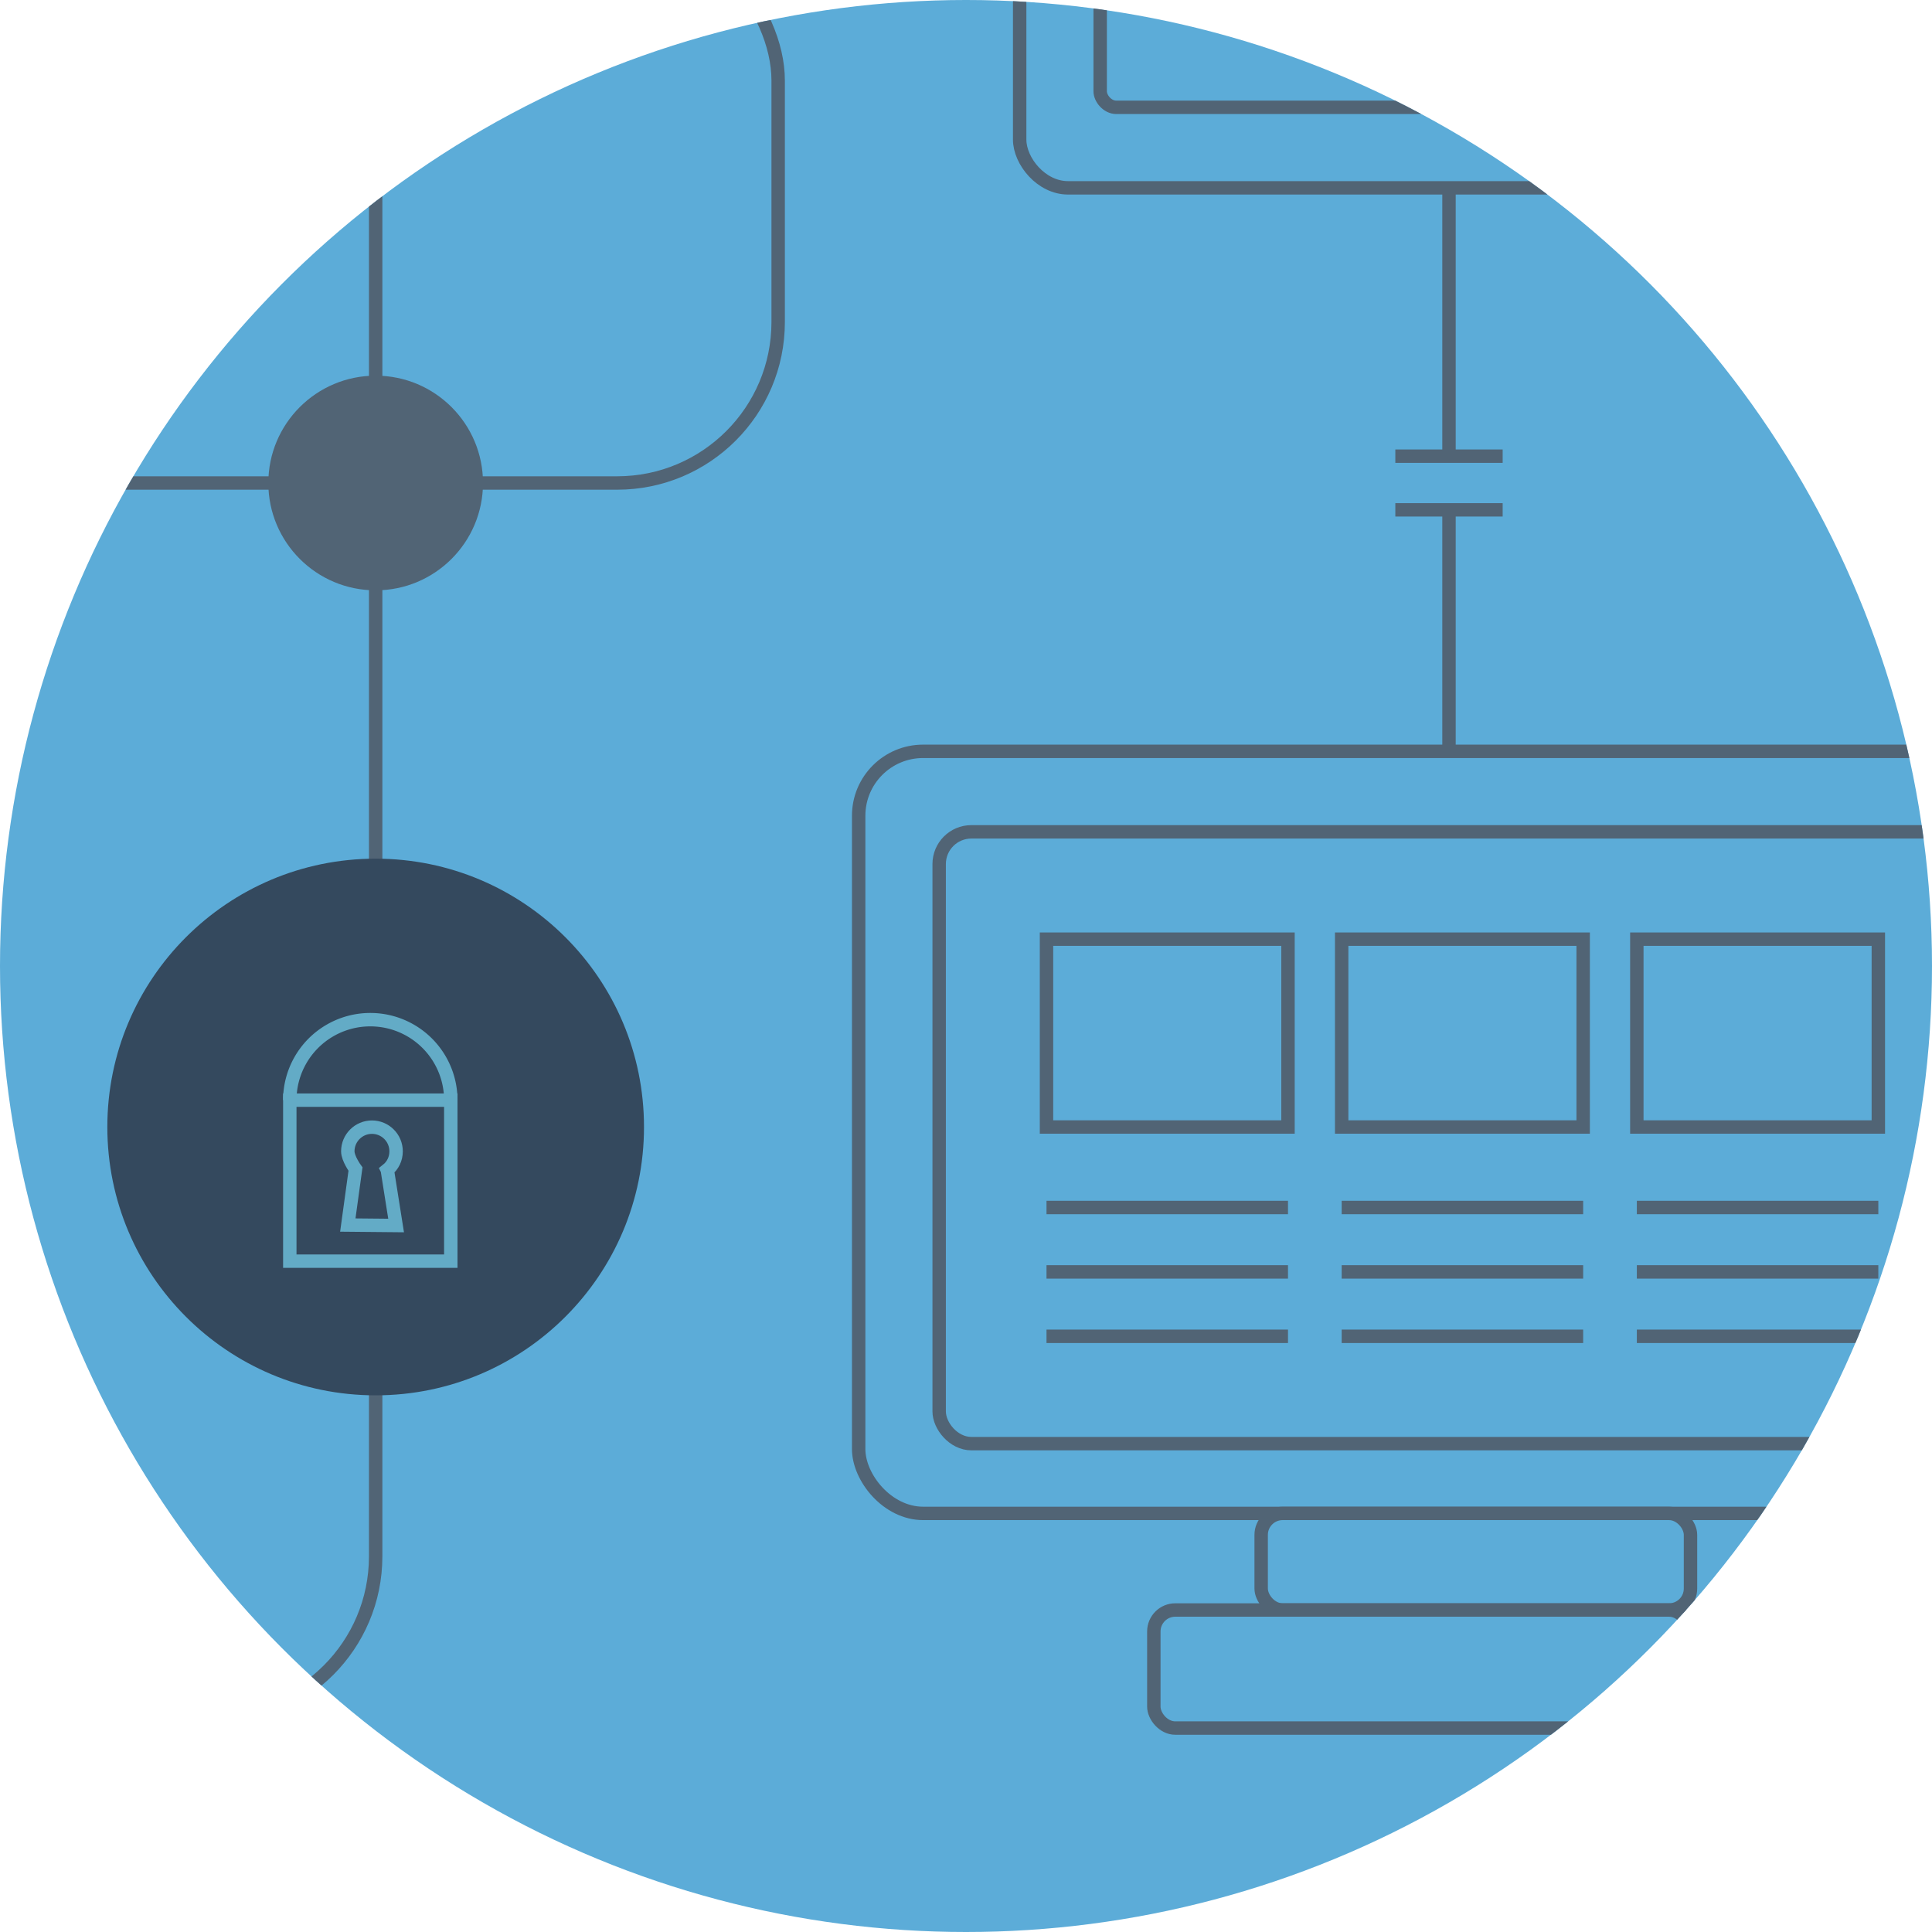 <svg viewBox="0 0 360 360" xmlns="http://www.w3.org/2000/svg" xmlns:xlink="http://www.w3.org/1999/xlink">
    <defs>
        <clipPath id="clip">
            <circle cx="180" cy="180" r="180"/>
        </clipPath>
        <g id="textcolumn">
            <rect x="0" y="0" width="45" height="35"/>
            <line x1="0" y1="50" x2="45" y2="50"/>
            <line x1="0" y1="62" x2="45" y2="62"/>
            <line x1="0" y1="74" x2="45" y2="74"/>
        </g>
        <style>
            #linework *, #textcolumn * {
                stroke: #516475;
                stroke-width: 2.5px;
                fill: none;
            }
            #lock * {
                stroke: #63abc6;
                fill: none;
                stroke-width: 2.5px;
            }
        </style>
    </defs>
    <g clip-path="url(#clip)">
        <circle cx="180" cy="180" r="180" fill="#5cacd8"/>
        <g id="linework">
            <rect x="215" y="300" width="100" height="22" rx="4" ry="4"/>
            <rect x="235" y="282" width="80" height="18" rx="4" ry="4"/>
            <rect x="160" y="140" width="240" height="142" rx="12" ry="12"/>
            <rect x="175" y="155" width="220" height="114" rx="6" ry="6"/>
            <use x="195" y="175" xlink:href="#textcolumn"/>
            <use x="250" y="175" xlink:href="#textcolumn"/>
            <use x="305" y="175" xlink:href="#textcolumn"/>
            <rect x="190" y="-15" width="150" height="50" rx="9" ry="9"/>
            <rect x="205" y="-15" width="120" height="35" rx="3" ry="3"/>
            <rect x="-15" y="-15" width="160" height="105" rx="30" ry="30"/>
            <line x1="270" y1="35" x2="270" y2="85"/>
            <line x1="260" y1="85" x2="280" y2="85"/>
            <line x1="270" y1="95" x2="270" y2="140"/>
            <line x1="260" y1="95" x2="280" y2="95"/>
            <rect x="-40" y="-15" width="110" height="335" rx="30" ry="30"/>
        </g>
        <circle cx="70" cy="90" r="20" fill="#516475"/>
        <circle cx="70" cy="210" r="50" fill="#34495e"/>
        <g id="lock">
            <rect x="54" y="205" height="30" width="30"/>
            <path d="M54 205 a 15 15 0 0 1 30 0"/>
            <path d="M72.168 217.997l1.64 10.358-9-.086 1.432-10.426s-1.433-1.965-1.433-3.314c0-2.483 2.016-4.5 4.5-4.5 2.483 0 4.5 2.017 4.5 4.5 0 1.398-.615 2.647-1.64 3.466z"/>
        </g>
    </g>
</svg>
